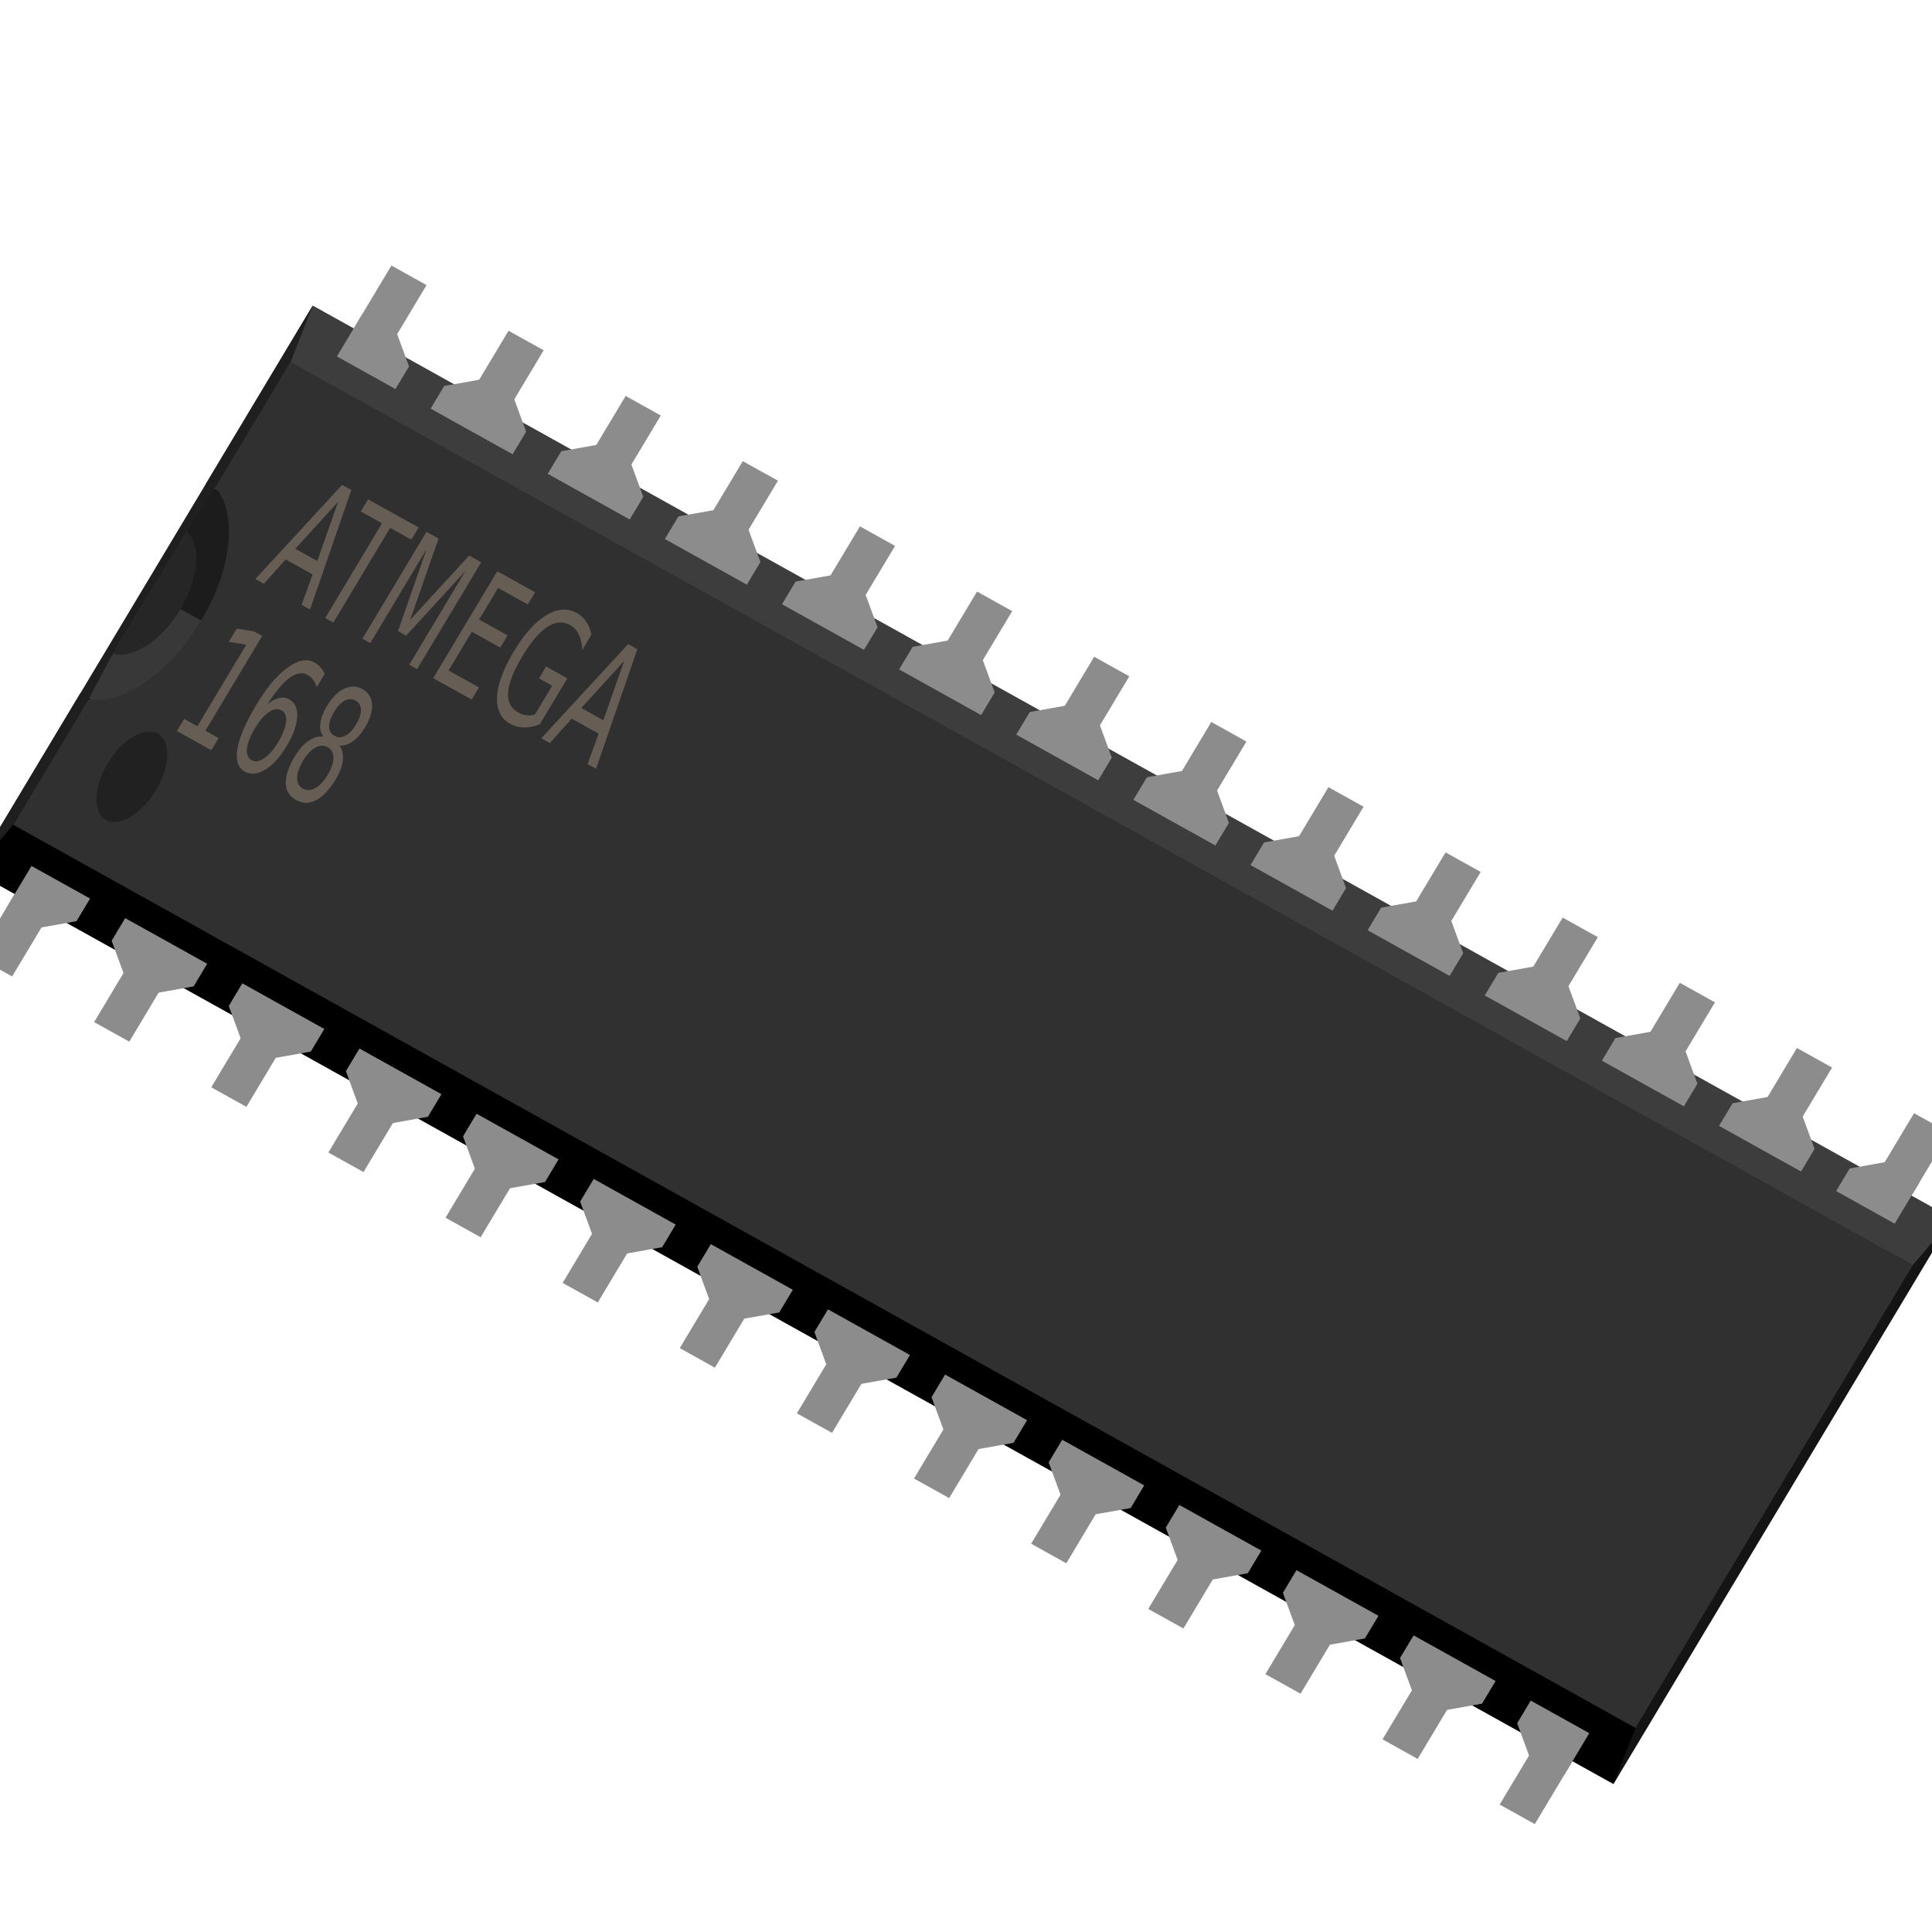 <?xml version="1.0" encoding="UTF-8" standalone="no"?>
<!-- Generated by the Fritzing Team. http://www.fritzing.org. CreativeCommons:BY -->

<!-- This file was created through a template.-->

<svg
   xmlns:dc="http://purl.org/dc/elements/1.1/"
   xmlns:cc="http://creativecommons.org/ns#"
   xmlns:rdf="http://www.w3.org/1999/02/22-rdf-syntax-ns#"
   xmlns:svg="http://www.w3.org/2000/svg"
   xmlns="http://www.w3.org/2000/svg"
   xmlns:xlink="http://www.w3.org/1999/xlink"
   xmlns:sodipodi="http://sodipodi.sourceforge.net/DTD/sodipodi-0.dtd"
   xmlns:inkscape="http://www.inkscape.org/namespaces/inkscape"
   version="1.2"
   id="svg2"
   x="0px"
   y="0px"
   width="32px"
   height="32px"
   viewBox="0 0 32 32"
   inkscape:version="0.47 r22583"
   sodipodi:docname="read_avr.svg">
  <defs
     id="defs74">
    <inkscape:perspective
       sodipodi:type="inkscape:persp3d"
       inkscape:vp_x="0 : 16 : 1"
       inkscape:vp_y="0 : 1000 : 0"
       inkscape:vp_z="32 : 16 : 1"
       inkscape:persp3d-origin="16 : 10.666667 : 1"
       id="perspective78" />
    <inkscape:perspective
       id="perspective3229"
       inkscape:persp3d-origin="0.5 : 0.33333333 : 1"
       inkscape:vp_z="1 : 0.5 : 1"
       inkscape:vp_y="0 : 1000 : 0"
       inkscape:vp_x="0 : 0.5 : 1"
       sodipodi:type="inkscape:persp3d" />
    <radialGradient
       cx="11.25"
       cy="19.031"
       r="8.062"
       fx="11.25"
       fy="19.031"
       id="radialGradient2526"
       xlink:href="#linearGradient5105-262-943-861"
       gradientUnits="userSpaceOnUse"
       gradientTransform="matrix(1,0,0,0.283,0,13.646)" />
    <linearGradient
       id="linearGradient5105-262-943-861">
      <stop
         id="stop2487"
         style="stop-color:#0d0d0d;stop-opacity:1"
         offset="0" />
      <stop
         id="stop2489"
         style="stop-color:#0d0d0d;stop-opacity:0"
         offset="1" />
    </linearGradient>
    <linearGradient
       x1="22.182"
       y1="14.5"
       x2="22.182"
       y2="44.051"
       id="linearGradient2532"
       xlink:href="#linearGradient4168"
       gradientUnits="userSpaceOnUse"
       gradientTransform="matrix(0.517,0,0,0.533,0.543,-0.742)" />
    <linearGradient
       id="linearGradient4168">
      <stop
         id="stop4170"
         style="stop-color:#f8cd70;stop-opacity:1"
         offset="0" />
      <stop
         id="stop4172"
         style="stop-color:#cc9110;stop-opacity:1"
         offset="1" />
    </linearGradient>
    <linearGradient
       x1="28.622"
       y1="18.219"
       x2="28.622"
       y2="49.563"
       id="linearGradient2529"
       xlink:href="#linearGradient4222"
       gradientUnits="userSpaceOnUse"
       gradientTransform="matrix(-0.599,0,0,0.616,27.232,-3.981)" />
    <linearGradient
       id="linearGradient4222">
      <stop
         id="stop4224"
         style="stop-color:white;stop-opacity:1"
         offset="0" />
      <stop
         id="stop4226"
         style="stop-color:white;stop-opacity:0"
         offset="1" />
    </linearGradient>
    <linearGradient
       y2="49.563"
       x2="28.622"
       y1="18.219"
       x1="28.622"
       gradientTransform="matrix(-0.599,0,0,0.616,27.232,-3.981)"
       gradientUnits="userSpaceOnUse"
       id="linearGradient3249"
       xlink:href="#linearGradient4222"
       inkscape:collect="always" />
  </defs>
  <sodipodi:namedview
     pagecolor="#ffffff"
     bordercolor="#666666"
     borderopacity="1"
     objecttolerance="10"
     gridtolerance="10"
     guidetolerance="10"
     inkscape:pageopacity="0"
     inkscape:pageshadow="2"
     inkscape:window-width="1280"
     inkscape:window-height="719"
     id="namedview72"
     showgrid="false"
     inkscape:zoom="3.6875"
     inkscape:cx="16"
     inkscape:cy="26.847458"
     inkscape:window-x="0"
     inkscape:window-y="27"
     inkscape:window-maximized="1"
     inkscape:current-layer="svg2" />
  <g
     id="icon"
     transform="matrix(0.194,0.108,-0.208,0.347,5.804,4.02)">
    <rect
       x="3.5"
       y="26.32"
       width="3"
       height="6.68"
       id="rect4"
       style="fill:#8c8c8c" />
    <rect
       x="13.5"
       y="26.32"
       width="3"
       height="6.68"
       id="rect6"
       style="fill:#8c8c8c" />
    <rect
       x="23.5"
       y="26.32"
       width="3"
       height="6.68"
       id="rect8"
       style="fill:#8c8c8c" />
    <rect
       x="33.5"
       y="26.32"
       width="3"
       height="6.68"
       id="rect10"
       style="fill:#8c8c8c" />
    <rect
       x="43.5"
       y="26.32"
       width="3"
       height="6.68"
       id="rect12"
       style="fill:#8c8c8c" />
    <rect
       x="53.5"
       y="26.32"
       width="3"
       height="6.68"
       id="rect14"
       style="fill:#8c8c8c" />
    <rect
       x="63.5"
       y="26.32"
       width="3"
       height="6.68"
       id="rect16"
       style="fill:#8c8c8c" />
    <rect
       x="73.5"
       y="26.32"
       width="3"
       height="6.68"
       id="rect18"
       style="fill:#8c8c8c" />
    <rect
       x="83.5"
       y="26.32"
       width="3"
       height="6.68"
       id="rect20"
       style="fill:#8c8c8c" />
    <rect
       x="93.5"
       y="26.32"
       width="3"
       height="6.68"
       id="rect22"
       style="fill:#8c8c8c" />
    <rect
       x="103.5"
       y="26.32"
       width="3"
       height="6.68"
       id="rect24"
       style="fill:#8c8c8c" />
    <rect
       x="113.5"
       y="26.32"
       width="3"
       height="6.68"
       id="rect26"
       style="fill:#8c8c8c" />
    <rect
       x="123.5"
       y="26.32"
       width="3"
       height="6.68"
       id="rect28"
       style="fill:#8c8c8c" />
    <rect
       x="133.5"
       y="26.32"
       width="3"
       height="6.68"
       id="rect30"
       style="fill:#8c8c8c" />
    <rect
       x="133.5"
       y="0"
       width="3"
       height="6.68"
       id="rect32"
       style="fill:#8c8c8c" />
    <rect
       x="123.5"
       y="0"
       width="3"
       height="6.68"
       id="rect34"
       style="fill:#8c8c8c" />
    <rect
       x="113.5"
       y="0"
       width="3"
       height="6.68"
       id="rect36"
       style="fill:#8c8c8c" />
    <rect
       x="103.5"
       y="0"
       width="3"
       height="6.68"
       id="rect38"
       style="fill:#8c8c8c" />
    <rect
       x="93.5"
       y="0"
       width="3"
       height="6.68"
       id="rect40"
       style="fill:#8c8c8c" />
    <rect
       x="83.5"
       y="0"
       width="3"
       height="6.68"
       id="rect42"
       style="fill:#8c8c8c" />
    <rect
       x="73.5"
       y="0"
       width="3"
       height="6.68"
       id="rect44"
       style="fill:#8c8c8c" />
    <rect
       x="63.5"
       y="0"
       width="3"
       height="6.68"
       id="rect46"
       style="fill:#8c8c8c" />
    <rect
       x="53.5"
       y="0"
       width="3"
       height="6.68"
       id="rect48"
       style="fill:#8c8c8c" />
    <rect
       x="43.5"
       y="0"
       width="3"
       height="6.68"
       id="rect50"
       style="fill:#8c8c8c" />
    <rect
       x="33.5"
       y="0"
       width="3"
       height="6.68"
       id="rect52"
       style="fill:#8c8c8c" />
    <rect
       x="23.5"
       y="0"
       width="3"
       height="6.68"
       id="rect54"
       style="fill:#8c8c8c" />
    <rect
       x="13.5"
       y="0"
       width="3"
       height="6.68"
       id="rect56"
       style="fill:#8c8c8c" />
    <rect
       x="3.5"
       y="0"
       width="3"
       height="6.68"
       id="rect58"
       style="fill:#8c8c8c" />
    <polygon
       points="0,11.5 0,3 140,3 139.25,11.5 "
       id="polygon60"
       style="fill:#3d3d3d" />
    <polygon
       points="0,30 0,21.5 139.25,21.5 140,30 "
       id="polygon62" />
    <polygon
       points="3.5,4.34 8.5,4.34 8.5,3.26 6.5,2.34 3.5,2.34 "
       id="polygon64"
       style="fill:#8c8c8c" />
    <polygon
       points="131.5,4.34 136.5,4.34 136.5,2.34 133.5,2.34 131.5,3.26 "
       id="polygon66"
       style="fill:#8c8c8c" />
    <polygon
       points="8.5,28.66 3.5,28.66 3.5,30.66 6.5,30.66 8.5,29.74 "
       id="polygon68"
       style="fill:#8c8c8c" />
    <polygon
       points="136.5,28.66 131.5,28.66 131.5,29.74 133.5,30.66 136.5,30.66 "
       id="polygon70"
       style="fill:#8c8c8c" />
    <polygon
       points="18.5,3.26 16.5,2.34 13.5,2.34 11.5,3.26 11.5,4.34 18.5,4.34 "
       id="polygon72"
       style="fill:#8c8c8c" />
    <polygon
       points="11.5,29.74 13.5,30.66 16.5,30.66 18.5,29.74 18.5,28.66 11.5,28.66 "
       id="polygon74"
       style="fill:#8c8c8c" />
    <polygon
       points="28.5,3.26 26.5,2.34 23.5,2.34 21.5,3.26 21.5,4.34 28.5,4.34 "
       id="polygon76"
       style="fill:#8c8c8c" />
    <polygon
       points="21.5,29.74 23.5,30.66 26.5,30.66 28.5,29.74 28.5,28.66 21.5,28.66 "
       id="polygon78"
       style="fill:#8c8c8c" />
    <polygon
       points="38.5,3.26 36.5,2.34 33.5,2.34 31.5,3.26 31.5,4.34 38.5,4.34 "
       id="polygon80"
       style="fill:#8c8c8c" />
    <polygon
       points="31.5,29.74 33.5,30.66 36.5,30.66 38.5,29.74 38.5,28.66 31.5,28.66 "
       id="polygon82"
       style="fill:#8c8c8c" />
    <polygon
       points="48.5,3.26 46.5,2.34 43.5,2.34 41.5,3.26 41.5,4.34 48.5,4.34 "
       id="polygon84"
       style="fill:#8c8c8c" />
    <polygon
       points="41.5,29.74 43.5,30.66 46.5,30.66 48.5,29.74 48.5,28.66 41.5,28.66 "
       id="polygon86"
       style="fill:#8c8c8c" />
    <polygon
       points="58.5,3.26 56.5,2.34 53.5,2.34 51.5,3.26 51.5,4.34 58.5,4.34 "
       id="polygon88"
       style="fill:#8c8c8c" />
    <polygon
       points="51.5,29.74 53.5,30.66 56.5,30.66 58.5,29.74 58.5,28.66 51.5,28.66 "
       id="polygon90"
       style="fill:#8c8c8c" />
    <polygon
       points="68.5,3.26 66.5,2.34 63.5,2.34 61.5,3.26 61.5,4.34 68.5,4.34 "
       id="polygon92"
       style="fill:#8c8c8c" />
    <polygon
       points="61.5,29.74 63.5,30.66 66.5,30.66 68.5,29.74 68.5,28.66 61.5,28.66 "
       id="polygon94"
       style="fill:#8c8c8c" />
    <polygon
       points="78.5,3.26 76.5,2.34 73.5,2.34 71.5,3.26 71.5,4.34 78.5,4.34 "
       id="polygon96"
       style="fill:#8c8c8c" />
    <polygon
       points="71.5,29.74 73.5,30.66 76.5,30.66 78.5,29.74 78.5,28.66 71.5,28.66 "
       id="polygon98"
       style="fill:#8c8c8c" />
    <polygon
       points="88.5,3.26 86.5,2.34 83.5,2.34 81.5,3.26 81.5,4.34 88.5,4.34 "
       id="polygon100"
       style="fill:#8c8c8c" />
    <polygon
       points="81.5,29.74 83.5,30.66 86.5,30.66 88.5,29.74 88.5,28.66 81.5,28.66 "
       id="polygon102"
       style="fill:#8c8c8c" />
    <polygon
       points="98.5,3.26 96.5,2.34 93.5,2.34 91.5,3.26 91.5,4.34 98.5,4.34 "
       id="polygon104"
       style="fill:#8c8c8c" />
    <polygon
       points="91.5,29.74 93.5,30.66 96.5,30.66 98.5,29.74 98.5,28.66 91.5,28.66 "
       id="polygon106"
       style="fill:#8c8c8c" />
    <polygon
       points="108.5,3.26 106.5,2.34 103.5,2.34 101.5,3.26 101.5,4.34 108.5,4.34 "
       id="polygon108"
       style="fill:#8c8c8c" />
    <polygon
       points="101.5,29.74 103.5,30.66 106.5,30.66 108.5,29.74 108.5,28.66 101.5,28.66 "
       id="polygon110"
       style="fill:#8c8c8c" />
    <polygon
       points="118.5,3.26 116.5,2.34 113.5,2.34 111.5,3.26 111.5,4.34 118.5,4.34 "
       id="polygon112"
       style="fill:#8c8c8c" />
    <polygon
       points="111.5,29.74 113.5,30.66 116.5,30.66 118.5,29.74 118.5,28.66 111.5,28.66 "
       id="polygon114"
       style="fill:#8c8c8c" />
    <polygon
       points="128.5,3.26 126.5,2.34 123.5,2.34 121.5,3.26 121.5,4.34 128.5,4.34 "
       id="polygon116"
       style="fill:#8c8c8c" />
    <polygon
       points="121.5,29.74 123.5,30.66 126.5,30.66 128.5,29.74 128.5,28.66 121.5,28.66 "
       id="polygon118"
       style="fill:#8c8c8c" />
    <polygon
       points="139.25,5.46 137.853,5.46 137.853,27.53 139.25,27.54 140,30 140,3 "
       id="polygon120"
       style="fill:#141414" />
    <polygon
       points="5,11.5 5,21.5 0.75,21.5 0.75,27.54 0,30 0,3 0.75,5.46 0.75,11.5 "
       id="polygon122"
       style="fill:#1f1f1f" />
    <polygon
       points="5,16.5 5,11.5 0.75,11.5 0.56,13.6 0.56,16.5 "
       id="polygon124"
       style="fill:#1c1c1c" />
    <polygon
       points="0.56,19.4 0.75,21.5 5,21.5 5,16.5 0.56,16.5 "
       id="polygon126"
       style="fill:#383838" />
    <path
       d="m 0.75,5.46 v 6 c 2.38,0.45 4.19,2.53 4.19,5.04 0,2.51 -1.8,4.6 -4.19,5.05 v 6 h 138.5 V 5.46 H 0.75 z"
       id="path128"
       style="fill:#303030" />
    <path
       d="m 0.56,13.6 v 5.83 C 2.03,19.26 3.18,18.03 3.18,16.51 3.18,15 2.04,13.75 0.56,13.6 z"
       id="path130"
       style="fill:#262626" />
    <circle
       cx="6.5"
       cy="23.47"
       r="2.06"
       id="circle132"
       d="m 8.56,23.47 c 0,1.138 -0.922,2.06 -2.06,2.06 -1.138,0 -2.06,-0.922 -2.06,-2.06 0,-1.138 0.922,-2.06 2.06,-2.06 1.138,0 2.06,0.922 2.06,2.06 z"
       sodipodi:cx="6.5"
       sodipodi:cy="23.469999"
       sodipodi:rx="2.0599999"
       sodipodi:ry="2.0599999"
       style="fill:#212121" />
    <g
       id="icpackage_text_layer">
      <path
         style="font-size:7px;fill:#665e55;font-family:ocra10"
         d="m 9.155,9.512 -0.937,2.54 1.876,0 -0.94,-2.54 m -0.39,-0.68 0.783,0 1.945,5.103 -0.718,0 -0.465,-1.309 -2.3,0 -0.465,1.309 -0.728,0 1.948,-5.103 m 2.215,0 4.317,0 0,0.581 -1.812,0 0,4.522 -0.694,0 0,-4.522 -1.812,0 0,-0.581 m 4.987,0 1.029,0 1.302,3.473 1.309,-3.473 1.029,0 0,5.103 -0.673,0 0,-4.481 -1.316,3.5 -0.694,0 -1.316,-3.5 0,4.481 -0.67,0 0,-5.103 m 6.043,0 3.227,0 0,0.581 -2.536,0 0,1.511 2.43,0 0,0.581 -2.43,0 0,1.849 2.598,0 0,0.581 -3.288,0 0,-5.103 m 7.909,4.375 0,-1.371 -1.128,0 0,-0.567 1.812,0 0,2.191 c -0.267,0.189 -0.561,0.333 -0.882,0.431 -0.321,0.096 -0.664,0.144 -1.029,0.144 -0.798,0 -1.422,-0.232 -1.873,-0.697 -0.449,-0.467 -0.673,-1.117 -0.673,-1.948 -10e-7,-0.834 0.224,-1.483 0.673,-1.948 0.451,-0.467 1.076,-0.701 1.873,-0.701 0.333,5.2e-6 0.648,0.041 0.947,0.123 0.301,0.082 0.578,0.203 0.831,0.362 l 0,0.735 C 30.215,9.744 29.943,9.581 29.656,9.471 29.369,9.362 29.067,9.307 28.75,9.307 c -0.624,4.6e-6 -1.094,0.174 -1.408,0.523 -0.312,0.349 -0.468,0.868 -0.468,1.559 -10e-7,0.688 0.156,1.207 0.468,1.555 0.314,0.349 0.784,0.523 1.408,0.523 0.244,0 0.461,-0.021 0.653,-0.062 0.191,-0.043 0.363,-0.109 0.516,-0.198 m 3.654,-3.695 -0.937,2.54 1.876,0 -0.94,-2.54 m -0.39,-0.68 0.783,0 1.945,5.103 -0.718,0 -0.465,-1.309 -2.3,0 -0.465,1.309 -0.728,0 1.948,-5.103"
         id="text135" />
      <path
         style="font-size:7px;fill:#665e55;font-family:ocra10"
         d="m 7.631,20.354 1.128,0 0,-3.893 -1.227,0.246 0,-0.629 1.22,-0.246 0.69,0 0,4.522 1.128,0 0,0.581 -2.939,0 0,-0.581 M 13.53,18.108 c -0.31,3e-6 -0.556,0.106 -0.738,0.318 -0.18,0.212 -0.27,0.502 -0.27,0.872 -10e-7,0.367 0.09,0.657 0.27,0.872 0.182,0.212 0.428,0.318 0.738,0.318 0.31,0 0.555,-0.106 0.735,-0.318 0.182,-0.214 0.273,-0.505 0.273,-0.872 -3e-6,-0.369 -0.091,-0.66 -0.273,-0.872 -0.18,-0.212 -0.425,-0.318 -0.735,-0.318 m 1.371,-2.164 0,0.629 c -0.173,-0.082 -0.349,-0.145 -0.526,-0.188 -0.175,-0.043 -0.35,-0.065 -0.523,-0.065 -0.456,4e-6 -0.804,0.154 -1.046,0.461 -0.239,0.308 -0.376,0.772 -0.41,1.395 0.134,-0.198 0.303,-0.35 0.506,-0.455 0.203,-0.107 0.426,-0.161 0.67,-0.161 0.513,4e-6 0.917,0.156 1.213,0.468 0.298,0.31 0.448,0.733 0.448,1.268 -4e-6,0.524 -0.155,0.944 -0.465,1.261 -0.31,0.317 -0.722,0.475 -1.237,0.475 -0.59,0 -1.041,-0.226 -1.354,-0.677 -0.312,-0.453 -0.468,-1.11 -0.468,-1.969 -10e-7,-0.807 0.191,-1.449 0.574,-1.928 0.383,-0.481 0.897,-0.721 1.542,-0.721 0.173,5e-6 0.347,0.017 0.523,0.051 0.178,0.034 0.362,0.085 0.554,0.154 m 3.001,2.567 c -0.328,2e-6 -0.587,0.088 -0.776,0.263 -0.187,0.175 -0.28,0.417 -0.28,0.725 -10e-7,0.308 0.093,0.549 0.28,0.725 0.189,0.175 0.448,0.263 0.776,0.263 0.328,0 0.587,-0.088 0.776,-0.263 0.189,-0.178 0.284,-0.419 0.284,-0.725 -4e-6,-0.308 -0.095,-0.549 -0.284,-0.725 -0.187,-0.175 -0.445,-0.263 -0.776,-0.263 m -0.69,-0.294 c -0.296,-0.073 -0.528,-0.211 -0.694,-0.414 -0.164,-0.203 -0.246,-0.45 -0.246,-0.742 0,-0.408 0.145,-0.73 0.434,-0.967 0.292,-0.237 0.69,-0.355 1.196,-0.355 0.508,5e-6 0.907,0.118 1.196,0.355 0.289,0.237 0.434,0.559 0.434,0.967 -4e-6,0.292 -0.083,0.539 -0.25,0.742 -0.164,0.203 -0.393,0.341 -0.687,0.414 0.333,0.077 0.591,0.229 0.776,0.455 0.187,0.226 0.28,0.501 0.28,0.827 -4e-6,0.494 -0.152,0.874 -0.455,1.138 -0.301,0.264 -0.733,0.396 -1.295,0.396 -0.563,0 -0.996,-0.132 -1.299,-0.396 -0.301,-0.264 -0.451,-0.644 -0.451,-1.138 0,-0.326 0.093,-0.602 0.28,-0.827 0.187,-0.226 0.447,-0.377 0.779,-0.455 m -0.253,-1.09 c -10e-7,0.264 0.082,0.471 0.246,0.619 0.166,0.148 0.399,0.222 0.697,0.222 0.296,3e-6 0.528,-0.074 0.694,-0.222 0.169,-0.148 0.253,-0.354 0.253,-0.619 -4e-6,-0.264 -0.084,-0.471 -0.253,-0.619 -0.166,-0.148 -0.398,-0.222 -0.694,-0.222 -0.299,5e-6 -0.531,0.074 -0.697,0.222 -0.164,0.148 -0.246,0.354 -0.246,0.619"
         id="text2515" />
    </g>
  </g>
</svg>
